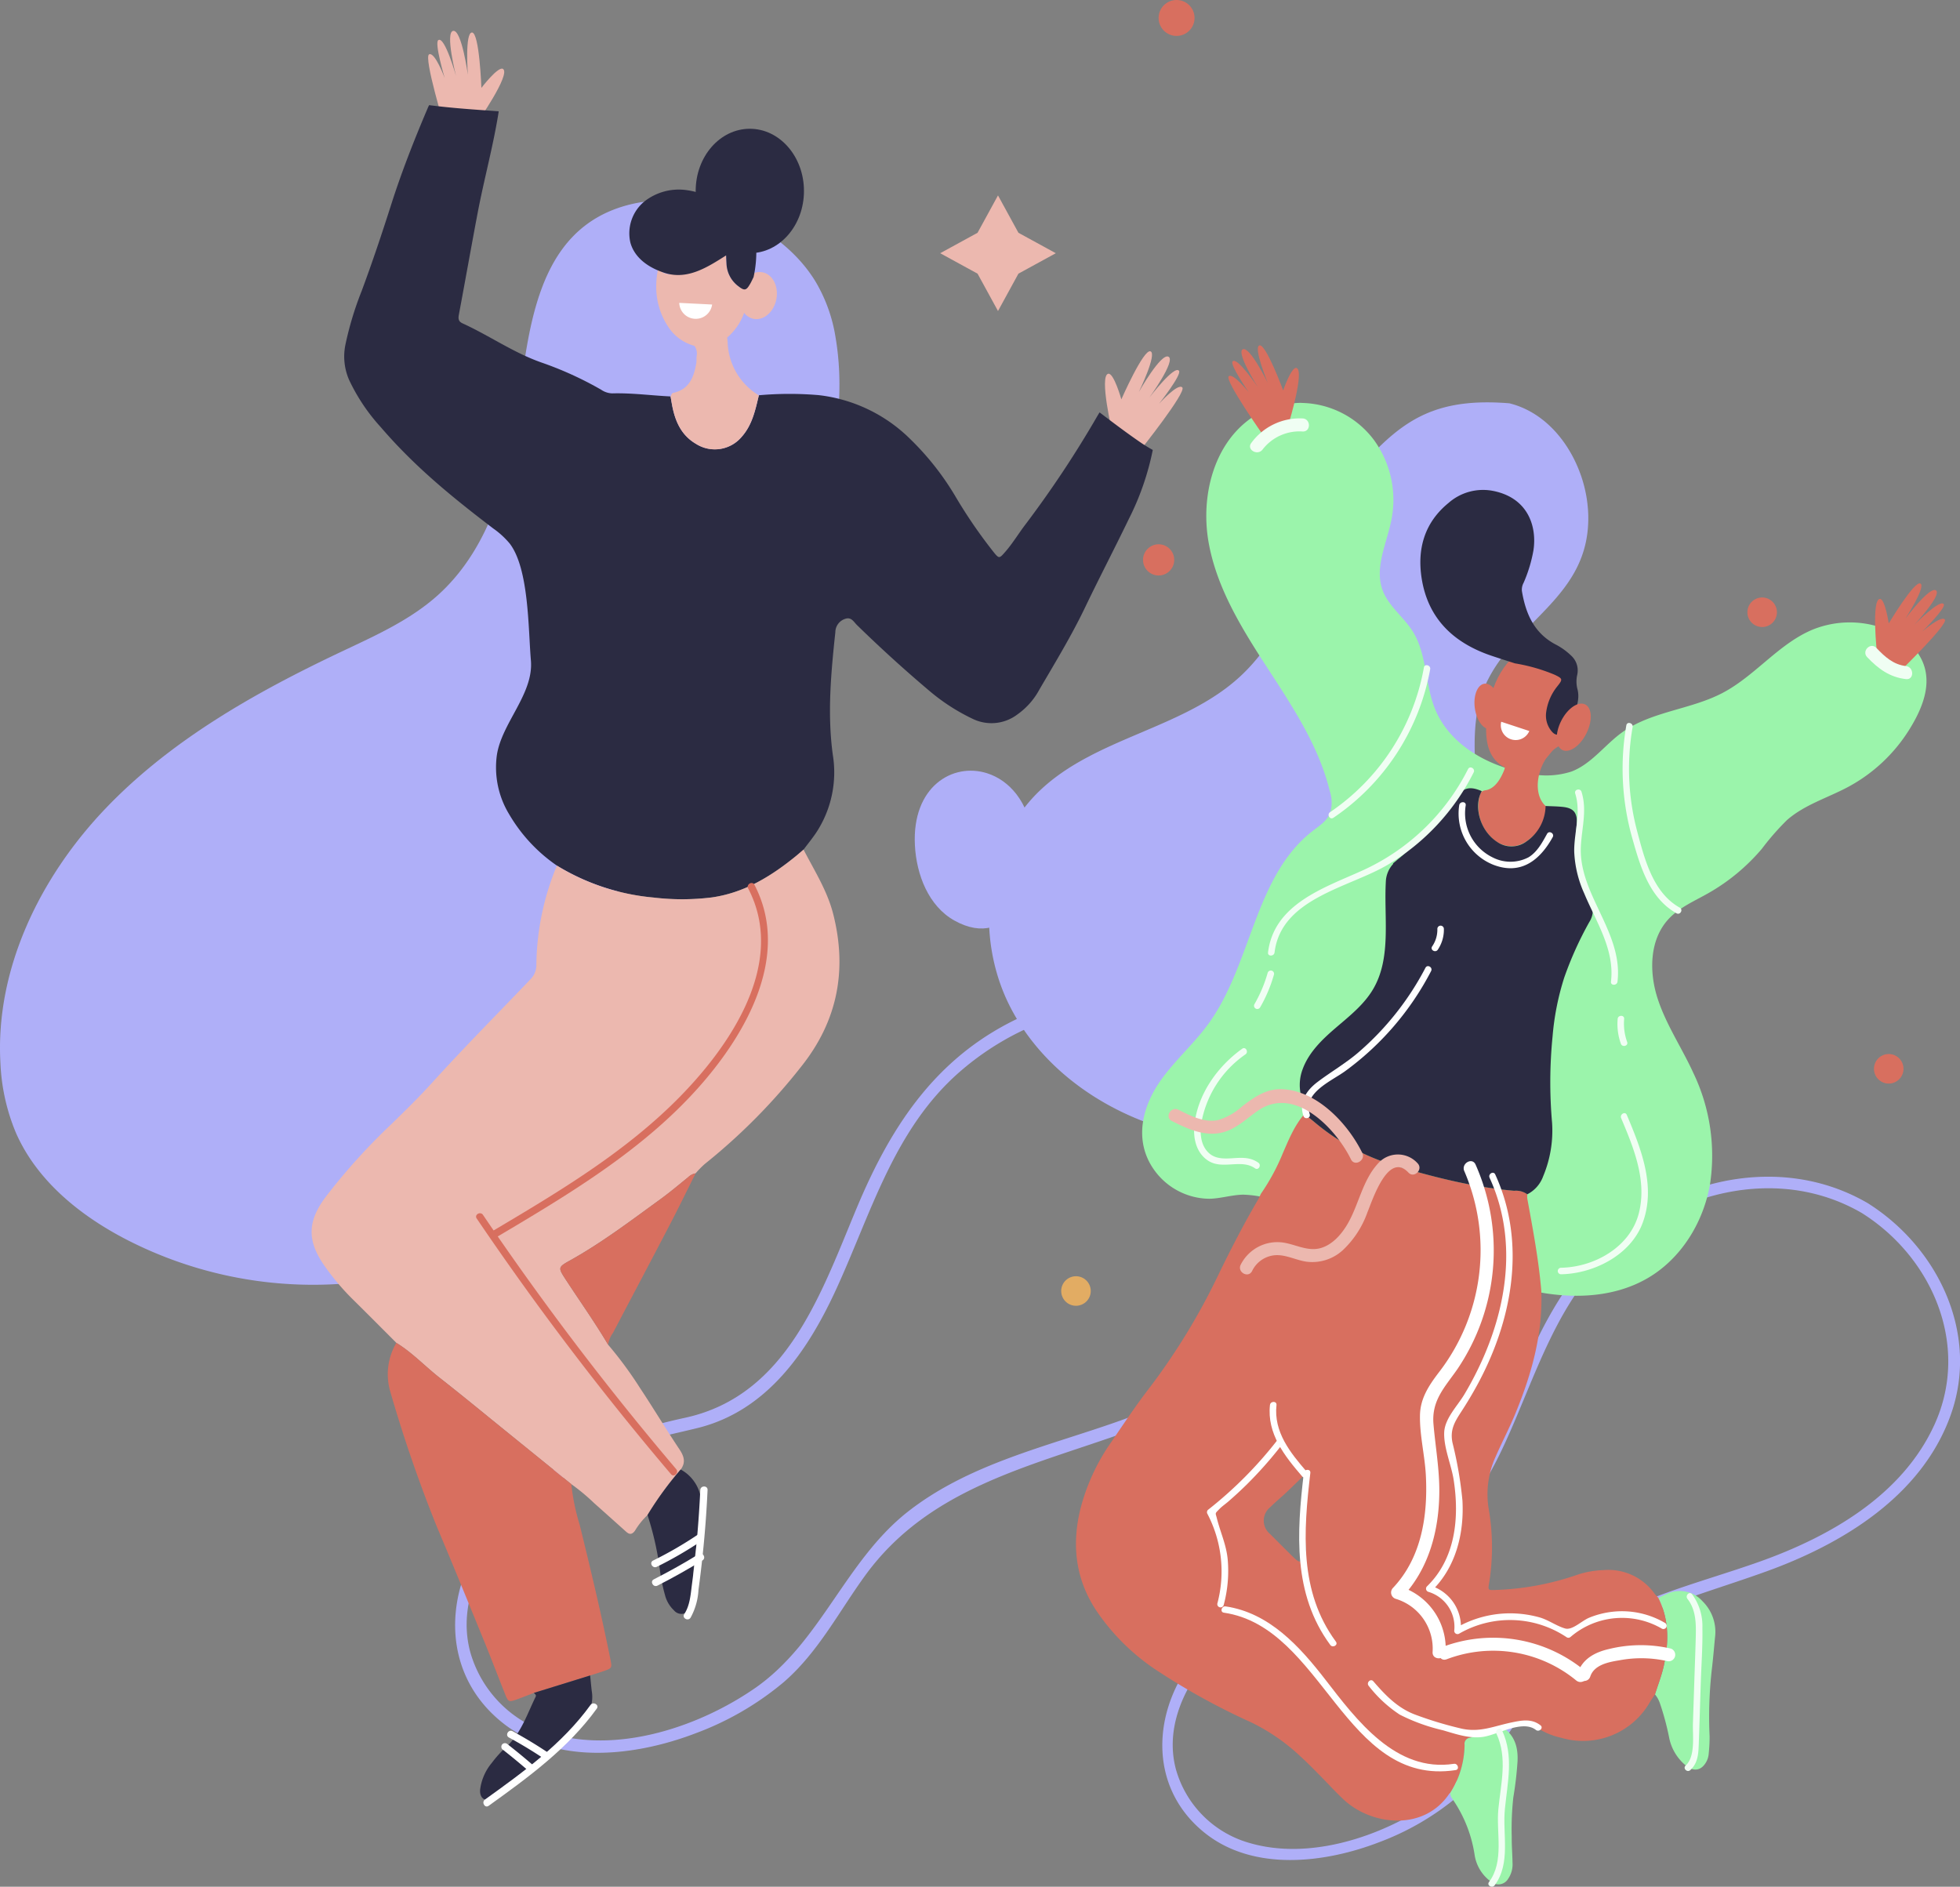<svg xmlns="http://www.w3.org/2000/svg" width="374.574" height="360.589" viewBox="0 0 374.574 360.589">
  <rect x="0" y="0" width="374.574" height="360.589" fill="#808080" stroke="none"/>
  <g id="Group_197" data-name="Group 197" transform="translate(-106 -219)">
    <g id="Group_82" data-name="Group 82" transform="translate(-746.113 89.47)">
      <circle id="Ellipse_22" data-name="Ellipse 22" cx="2.982" cy="2.982" r="2.982" transform="translate(1070.555 233.552)" fill="#d86f5f"/>
      <path id="Path_19" data-name="Path 19" d="M1008.064,179.63c-6.625-11.127-22.684-17.96-35.33-14.946-19.041,4.538-19.653,25.681-21.979,41.634-1.786,12.249-5.794,24.871-15.012,33.131-5.313,4.761-11.957,7.713-18.406,10.766-16.366,7.746-32.464,16.812-44.987,29.888s-21.193,30.725-20.152,48.8a38.585,38.585,0,0,0,2.965,13.268c3.995,9.124,12.222,15.783,21.066,20.362a77.936,77.936,0,0,0,40.588,8.515c13-.835,26.186-5.272,35.355-14.526,13.143-13.263,15.751-33.408,17.351-52.011s3.47-38.647,15.729-52.73c3.792-4.355,8.422-7.916,12.261-12.231,11.492-12.912,17.188-32.421,14.269-49.5A30.086,30.086,0,0,0,1008.064,179.63Z" transform="translate(0 3.874)" fill="#afaff8"/>
      <g id="Group_70" data-name="Group 70" transform="translate(939.095 319.24)">
        <g id="Group_69" data-name="Group 69">
          <path id="Path_20" data-name="Path 20" d="M1080.216,305.64c-13.813-8-30.423-6.963-44.312.336-14.517,7.629-22.621,20.363-28.785,35.065-6.873,16.4-13.364,36.059-32.928,40.28-15.125,3.263-28.761,9.4-38.084,22.407-8.1,11.291-8.326,26.527,3.126,35.773,10.37,8.373,25.618,6.516,37.221,2.035a56.941,56.941,0,0,0,16.506-9.585c6.63-5.66,10.631-13.518,15.684-20.474,12.21-16.809,31.488-20.808,49.946-27.454,16.4-5.9,33.252-16.149,39.361-33.422s-2.817-35.6-17.735-44.959c-1.337-.838-2.565,1.276-1.235,2.112,15,9.406,23.123,28.152,15.5,44.943-6.862,15.127-22.317,23.922-37.321,29.244-13.695,4.856-28.5,8.1-40.2,17.209-12.1,9.418-16.769,25.171-29.469,33.91-10.646,7.325-25.968,12.439-38.8,8.612a22.634,22.634,0,0,1-15.512-15.623c-2-7.5.636-14.976,5.033-21.086A53.142,53.142,0,0,1,954.986,390.3c6.9-3.955,13.948-5.151,21.554-7.008,13.407-3.275,21.173-14.749,26.623-26.634,6.685-14.578,11.02-30.488,23.516-41.419,14.253-12.469,35.321-17.331,52.3-7.49A1.224,1.224,0,0,0,1080.216,305.64Z" transform="translate(-930.3 -300.058)" fill="#afaff8"/>
        </g>
      </g>
      <path id="Path_21" data-name="Path 21" d="M1023.094,262.422c-6.606-2.106-14.378,2.559-13.812,13.734.288,5.665,2.613,11.669,7.572,14.425,10.78,5.993,16.061-7.213,14.966-16C1030.973,267.783,1027.265,263.752,1023.094,262.422Z" transform="translate(17.676 14.893)" fill="#afaff8"/>
      <path id="Path_22" data-name="Path 22" d="M925.851,139.316c1.119-.5,2.976,4.536,2.976,4.536s-2-6.718-1.227-7.248c1.227-.837,3.385,6.837,3.385,6.837s-2.137-8.414-.522-8.61,2.786,8.37,2.786,8.37-.6-8.127.807-8.053,1.781,10.585,1.781,10.585,3.231-4.227,4.134-3.624c1.524,1.016-4.963,10.283-4.963,10.283l-6.092,1.153S924.732,139.819,925.851,139.316Z" transform="translate(8.273 0.596)" fill="#ecb8af"/>
      <path id="Path_23" data-name="Path 23" d="M1056.71,196.786c-.854-.88-4.439,3.118-4.439,3.118s4.342-5.506,3.815-6.284c-.832-1.23-5.669,5.106-5.669,5.106s5.09-7.032,3.661-7.811-5.677,6.753-5.677,6.753,3.557-7.331,2.222-7.783-5.561,9.181-5.561,9.181-1.443-5.121-2.505-4.894c-1.791.383.82,11.39.82,11.39l5.236,3.317S1057.564,197.666,1056.71,196.786Z" transform="translate(21.352 6.788)" fill="#ecb8af"/>
      <g id="Group_71" data-name="Group 71" transform="translate(911.663 149.627)">
        <path id="Path_24" data-name="Path 24" d="M1063.472,212.086c-2.683-1.841-5.28-3.8-7.87-5.774-.114.177-.23.366-.362.587a202.9,202.9,0,0,1-13.724,20.723c-1.344,1.744-2.472,3.655-3.924,5.324-1.177,1.354-1.2,1.359-2.332-.048a94.8,94.8,0,0,1-7.1-10.344,52.758,52.758,0,0,0-8.706-11.107,29.624,29.624,0,0,0-17.566-8.435,65.939,65.939,0,0,0-11.4.028c-.671,2.793-1.247,5.614-3.233,7.88a6.707,6.707,0,0,1-8.8,1.388c-2.634-1.545-3.816-3.989-4.433-6.817-.16-.736-.271-1.483-.406-2.225-3.719-.18-7.422-.689-11.155-.586a3.938,3.938,0,0,1-2.121-.705,66.942,66.942,0,0,0-11.389-5.189c-5.341-1.87-9.979-5.155-15.09-7.486-.781-.357-.854-.87-.708-1.654,1.207-6.42,2.343-12.855,3.557-19.274s2.954-12.729,4-19.186c.023-.147.042-.286.055-.417-4.444-.316-8.887-.6-13.293-1.175q-.142.269-.27.568c-2.564,6.023-4.959,12.1-6.95,18.34-1.78,5.579-3.635,11.132-5.679,16.622a62.7,62.7,0,0,0-3.1,10.252,11.175,11.175,0,0,0,.69,6.695,36.163,36.163,0,0,0,6.069,9.068c6.481,7.549,13.587,13.332,21.477,19.349a16.045,16.045,0,0,1,3.188,2.924c3.669,4.849,3.505,16.256,4.024,22.312.55,6.411-5.612,11.966-6.512,18.142a17.264,17.264,0,0,0,2.345,11.235,30.66,30.66,0,0,0,9.138,9.83,42.646,42.646,0,0,0,18.445,6.1,46.2,46.2,0,0,0,11.155-.019c6.237-.889,11.386-4.062,16.157-7.962.469-.384.922-.789,1.382-1.183.819-1.094,1.692-2.15,2.444-3.287a20.93,20.93,0,0,0,3.142-14.834c-1.067-7.837-.348-15.622.486-23.412a2.7,2.7,0,0,1,1.892-2.568c1.176-.395,1.626.59,2.236,1.185q6.773,6.617,14.009,12.722a37.938,37.938,0,0,0,8.027,5.169,8.2,8.2,0,0,0,8.615-.792,13.822,13.822,0,0,0,4.2-4.737c3.027-5.182,6.151-10.306,8.751-15.732,2.725-5.686,5.645-11.277,8.387-16.954a51.7,51.7,0,0,0,4.548-13.136C1064.973,213.046,1064.2,212.585,1063.472,212.086Z" transform="translate(-905.011 -147.595)" fill="#2b2b42"/>
        <path id="Path_25" data-name="Path 25" d="M952.517,278.547a42.656,42.656,0,0,0,18.446,6.1,46.194,46.194,0,0,0,11.155-.019c6.237-.889,11.385-4.062,16.157-7.962.469-.384.922-.789,1.382-1.183,2.079,4.035,4.548,7.868,5.682,12.365,2.708,10.745.789,20.459-6.154,29.141a114.075,114.075,0,0,1-18.416,18.592,18.773,18.773,0,0,0-1.742,1.777,2.633,2.633,0,0,0-1.393.714c-1.769,1.431-3.507,2.907-5.347,4.241-5.655,4.1-11.214,8.336-17.345,11.74-2.25,1.248-2.195,1.368-.714,3.639,2.7,4.136,5.563,8.161,8.078,12.416a74.195,74.195,0,0,1,6.085,8.258c2.568,3.864,4.948,7.852,7.529,11.708.9,1.343,1.271,2.515.263,3.889a64.287,64.287,0,0,0-6.343,8.7,14.233,14.233,0,0,0-2.405,3c-.54.725-1.022.779-1.671.2q-3.049-2.74-6.112-5.465a39,39,0,0,0-4.371-3.635q-6.361-5.155-12.724-10.311c-4.127-3.34-8.22-6.723-12.4-9.991-2.807-2.195-5.254-4.834-8.315-6.709-2.795-2.792-5.575-5.6-8.389-8.369a46.315,46.315,0,0,1-5.292-6.274c-3.38-4.777-3.363-8.486.106-13.157a117.294,117.294,0,0,1,12.518-13.894c2.671-2.605,5.341-5.206,7.845-7.971,6.082-6.714,12.463-13.145,18.721-19.691a3.914,3.914,0,0,0,1.245-2.99A50.733,50.733,0,0,1,952.517,278.547Z" transform="translate(-905.642 -133.209)" fill="#ecb8af"/>
        <path id="Path_26" data-name="Path 26" d="M920.367,360.222c3.06,1.876,5.508,4.514,8.315,6.709,4.182,3.269,8.275,6.652,12.4,9.991q6.366,5.151,12.724,10.311a41.13,41.13,0,0,0,1.6,7.77c2.1,8.533,4.136,17.08,5.871,25.7.339,1.682.274,1.705-1.281,2.251-.858.3-1.728.562-2.591.841l-10.763,3.337c-.99.378-1.975.772-2.971,1.134-1.881.681-1.9.677-2.6-1.107-1.375-3.458-2.7-6.934-4.111-10.377-2.933-7.169-5.856-14.343-8.875-21.475a266.943,266.943,0,0,1-8.834-25.616A11.818,11.818,0,0,1,920.367,360.222Z" transform="translate(-904.171 -123.677)" fill="#d86f5f"/>
        <path id="Path_27" data-name="Path 27" d="M957.5,363.854c-2.515-4.255-5.382-8.28-8.078-12.416-1.481-2.271-1.535-2.391.714-3.639,6.131-3.4,11.69-7.642,17.345-11.74,1.84-1.334,3.578-2.81,5.347-4.241a2.633,2.633,0,0,1,1.393-.714c-1.626,3.246-3.211,6.516-4.888,9.737-3.606,6.922-7.263,13.816-10.886,20.73A5.186,5.186,0,0,0,957.5,363.854Z" transform="translate(-900.836 -126.953)" fill="#d86f5f"/>
        <path id="Path_28" data-name="Path 28" d="M944.855,420.7l10.763-3.337c.1.98.188,1.962.3,2.94a6.7,6.7,0,0,1-2,6.046c-4.941,4.5-9.562,9.362-14.892,13.431a6.433,6.433,0,0,1-2.136,1.282c-1.493.407-2.405-.3-2.3-1.858a9.866,9.866,0,0,1,2.25-5.152,21.747,21.747,0,0,1,2.748-3.037c2.849-2.625,3.97-6.24,5.607-9.561C945.367,421.124,945.086,420.9,944.855,420.7Z" transform="translate(-902.385 -117.249)" fill="#2b2b42"/>
        <path id="Path_29" data-name="Path 29" d="M963.347,390.684a64.287,64.287,0,0,1,6.343-8.7,7.518,7.518,0,0,1,3.792,8.088c-.349,2.552-.6,5.119-.972,7.667a44.428,44.428,0,0,0-.437,7.48,7.961,7.961,0,0,1-.452,2.908,1.836,1.836,0,0,1-3.226.763,6.041,6.041,0,0,1-1.707-2.911,33.056,33.056,0,0,1-.928-4.442A57.909,57.909,0,0,0,963.347,390.684Z" transform="translate(-899.151 -121.229)" fill="#2b2b42"/>
        <path id="Path_30" data-name="Path 30" d="M985.135,176.677c-1.721-.323-3.44.982-4.126,3-.128-.083-.264-.18-.416-.3a5.972,5.972,0,0,1-1.958-2.565,5.576,5.576,0,0,1-.358-1.678c-.039-.637-.067-1.285-.1-2.1l-.018.009a5.275,5.275,0,0,0-1.951,1.361c-.168.17-.427-.426-.593-.261-2.351,2.37-4.6,2.657-8.221,2.908a4.284,4.284,0,0,1-1.313-.343c-.3-.248-.591-.485-.857-.733a14.863,14.863,0,0,0-.38,3.36,13.72,13.72,0,0,0,2.219,7.648c.021.032.044.063.067.1a8.575,8.575,0,0,0,5.011,3.647,2.541,2.541,0,0,1,.424,2c-.053.448.009.913-.07,1.355-.473,2.642-1.347,4.982-4.39,5.635-.334.071-.379.439-.523.7.135.742.246,1.488.406,2.225.617,2.828,1.8,5.272,4.433,6.817a6.707,6.707,0,0,0,8.8-1.388c1.986-2.266,2.562-5.086,3.233-7.88a12.292,12.292,0,0,1-5.964-10.174c-.015-.295-.078-.6-.078-.884a11.109,11.109,0,0,0,3.235-4.716,3.031,3.031,0,0,0,1.817,1.157c1.938.364,3.88-1.332,4.341-3.786S987.072,177.041,985.135,176.677Z" transform="translate(-898.982 -144.734)" fill="#ecb8af"/>
        <path id="Path_31" data-name="Path 31" d="M987.48,155.77a6.461,6.461,0,0,0-7.482-.857,6.646,6.646,0,0,0-3.977,6.386,17.846,17.846,0,0,0,.418,3.582,14.823,14.823,0,0,0-5.134-1.76,10.611,10.611,0,0,0-8.218,2.162,7.877,7.877,0,0,0-2.661,7.847c.848,3.089,3.74,4.915,6.635,5.816,4.333,1.347,8.13-1.135,11.659-3.369.023.624.049,1.159.08,1.681a5.652,5.652,0,0,0,2.312,4.245c1,.78,1.389.79,1.97-.1.048-.086.1-.171.162-.266.276-.447.485-.942.723-1.408a22.445,22.445,0,0,0,.523-5.321,7.924,7.924,0,0,0,7.434-7.042C992.667,162.651,990.925,158.8,987.48,155.77Z" transform="translate(-899.505 -146.862)" fill="#2b2b42"/>
      </g>
      <g id="Group_73" data-name="Group 73" transform="translate(946.086 298.281)">
        <g id="Group_72" data-name="Group 72" transform="translate(0 0)">
          <path id="Path_32" data-name="Path 32" d="M985.595,282.266c7.818,15.009-4.6,31.816-15.135,41.864-9.927,9.466-21.807,16.556-33.543,23.515a.694.694,0,0,0,.7,1.2c13.768-8.163,27.9-16.592,38.623-28.694,9.008-10.161,17.555-25.137,10.552-38.581-.413-.792-1.61-.091-1.2.7Z" transform="translate(-936.584 -281.218)" fill="#d86f5f"/>
        </g>
      </g>
      <g id="Group_75" data-name="Group 75" transform="translate(943.1 361.403)">
        <g id="Group_74" data-name="Group 74" transform="translate(0 0)">
          <path id="Path_33" data-name="Path 33" d="M934.02,338.97a566.479,566.479,0,0,0,37.137,48.868c.578.681,1.556-.3.981-.981a563.023,563.023,0,0,1-36.921-48.587c-.5-.735-1.7-.042-1.2.7Z" transform="translate(-933.9 -337.957)" fill="#d86f5f"/>
        </g>
      </g>
      <g id="Group_76" data-name="Group 76" transform="translate(944.494 455.074)">
        <path id="Path_34" data-name="Path 34" d="M955.625,422.46c-5.348,7.4-12.834,12.809-20.169,18.077-.718.516-.027,1.72.7,1.2,7.542-5.417,15.169-10.969,20.666-18.575.524-.724-.679-1.417-1.2-.7Z" transform="translate(-935.153 -422.157)" fill="#fff"/>
      </g>
      <g id="Group_77" data-name="Group 77" transform="translate(947.92 462.682)">
        <path id="Path_35" data-name="Path 35" d="M938.435,430.171q2.448,1.916,4.8,3.949a.71.71,0,0,0,.98,0,.7.7,0,0,0,0-.981q-2.35-2.033-4.8-3.948a.715.715,0,0,0-.98,0,.7.7,0,0,0,0,.98Z" transform="translate(-938.232 -428.996)" fill="#fff"/>
      </g>
      <g id="Group_78" data-name="Group 78" transform="translate(949.03 460.309)">
        <path id="Path_36" data-name="Path 36" d="M939.574,428.15q3.386,1.842,6.6,3.977a.693.693,0,0,0,.7-1.2q-3.209-2.134-6.6-3.977c-.784-.427-1.485.77-.7,1.2Z" transform="translate(-939.231 -426.862)" fill="#fff"/>
      </g>
      <g id="Group_79" data-name="Group 79" transform="translate(976.574 422.784)">
        <path id="Path_37" data-name="Path 37" d="M972.777,393.251a73.108,73.108,0,0,1-8.434,4.875c-.8.395-.1,1.591.7,1.2a73.128,73.128,0,0,0,8.434-4.876c.738-.5.044-1.7-.7-1.2Z" transform="translate(-963.989 -393.132)" fill="#fff"/>
      </g>
      <g id="Group_80" data-name="Group 80" transform="translate(976.71 426.439)">
        <path id="Path_38" data-name="Path 38" d="M973.068,396.524q-4.207,2.583-8.606,4.828c-.8.4-.094,1.6.7,1.2q4.4-2.244,8.606-4.828c.76-.466.064-1.665-.7-1.2Z" transform="translate(-964.111 -396.417)" fill="#fff"/>
      </g>
      <g id="Group_81" data-name="Group 81" transform="translate(982.769 413.622)">
        <path id="Path_39" data-name="Path 39" d="M972.736,385.565q-.287,6.054-.9,12.085-.3,2.954-.69,5.9c-.255,1.944-.368,4.047-1.473,5.73-.491.749.71,1.444,1.2.7a12.306,12.306,0,0,0,1.512-5.3q.412-3.035.74-6.082.7-6.5,1-13.029c.042-.892-1.345-.89-1.387,0Z" transform="translate(-969.558 -384.896)" fill="#fff"/>
      </g>
      <ellipse id="Ellipse_23" data-name="Ellipse 23" cx="10.347" cy="11.89" rx="10.347" ry="11.89" transform="translate(985.064 154.14)" fill="#2b2b42"/>
      <path id="Path_40" data-name="Path 40" d="M975.079,181.876a3.156,3.156,0,0,1-6.282-.314Z" transform="translate(13.126 5.853)" fill="#fff"/>
      <circle id="Ellipse_24" data-name="Ellipse 24" cx="6.482" cy="6.482" r="6.482" transform="translate(1080.4 273.508)" fill="#e2ac63"/>
      <path id="Path_41" data-name="Path 41" d="M1058.011,132.961a3.432,3.432,0,1,1-3.432-3.431A3.431,3.431,0,0,1,1058.011,132.961Z" transform="translate(22.389)" fill="#d86f5f"/>
      <path id="Path_42" data-name="Path 42" d="M1024.671,163.1l3.906,7.142,7.142,3.906-7.142,3.906-3.906,7.142-3.906-7.142-7.142-3.906,7.142-3.906Z" transform="translate(18.168 3.776)" fill="#ecb8af"/>
    </g>
    <g id="Group_196" data-name="Group 196" transform="translate(-569.313 -304.888)">
      <path id="Path_114" data-name="Path 114" d="M977.33,614.431c-2.281-6.305-7.028-11.851-13.56-13.464-12.086-.983-18.392,2.086-24.642,8.114s-9.835,14.226-13.318,22.179-7.184,16.124-13.582,21.993c-10.921,10.018-27.76,11.594-38.39,21.919s-12.228,27.963-5.469,41.153,20.6,21.89,35.169,24.631a45.221,45.221,0,0,0,14.38.571c14.043-1.9,26-12.252,32.429-24.881s7.94-27.252,7.184-41.4c-.369-6.9-1.19-14.137,1.652-20.431,5.634-12.478,20.033-16.768,19.66-32.493A25.156,25.156,0,0,0,977.33,614.431Z" fill="#afaff8"/>
      <g id="Group_159" data-name="Group 159">
        <g id="Group_158" data-name="Group 158">
          <path id="Path_115" data-name="Path 115" d="M1032.2,753.8c-12.415-7.2-27.346-6.26-39.831.3-13.048,6.857-20.333,18.3-25.873,31.518-6.179,14.738-12.013,32.413-29.6,36.207-13.6,2.934-25.852,8.455-34.233,20.142-7.277,10.148-7.484,23.844,2.81,32.155,9.322,7.527,23.029,5.857,33.457,1.829a51.164,51.164,0,0,0,14.838-8.616c5.959-5.088,9.556-12.151,14.1-18.4,10.976-15.11,28.3-18.7,44.9-24.679,14.738-5.307,29.889-14.515,35.381-30.043s-2.533-32-15.943-40.412c-1.2-.754-2.306,1.147-1.109,1.9,13.482,8.455,20.785,25.306,13.937,40.4-6.169,13.6-20.06,21.5-33.548,26.286-12.31,4.366-25.62,7.284-36.133,15.47-10.873,8.465-15.073,22.625-26.489,30.48-9.57,6.584-23.342,11.182-34.877,7.742a20.347,20.347,0,0,1-13.944-14.043c-1.8-6.742.572-13.463,4.524-18.954a47.774,47.774,0,0,1,15.072-13.176c6.2-3.556,12.539-4.63,19.376-6.3,12.051-2.943,19.031-13.258,23.93-23.941,6.009-13.1,9.906-27.405,21.138-37.23,12.813-11.209,31.751-15.579,47.014-6.734A1.1,1.1,0,0,0,1032.2,753.8Z" fill="#afaff8"/>
        </g>
      </g>
      <path id="Path_116" data-name="Path 116" d="M1014.9,640.9a2.822,2.822,0,1,1-2.822-2.822A2.821,2.821,0,0,1,1014.9,640.9Z" fill="#d86f5f"/>
      <path id="Path_117" data-name="Path 117" d="M1039.09,728.154a2.822,2.822,0,1,1-2.822-2.821A2.822,2.822,0,0,1,1039.09,728.154Z" fill="#d86f5f"/>
      <path id="Path_118" data-name="Path 118" d="M883.764,770.622a2.822,2.822,0,1,1-2.822-2.822A2.822,2.822,0,0,1,883.764,770.622Z" fill="#e2ac63"/>
      <g id="Group_189" data-name="Group 189">
        <g id="Group_183" data-name="Group 183">
          <path id="Path_119" data-name="Path 119" d="M991.595,847.712c.564-1.82,1.277-3.589,1.686-5.464.972-4.445,1.05-8.8-1.051-12.983.556-.256,1.106-.524,1.667-.769a5.79,5.79,0,0,1,6.746,1.381,8.193,8.193,0,0,1,2.433,6.889c-.2,2.04-.366,4.084-.611,6.117a80.092,80.092,0,0,0-.43,12.871,30.682,30.682,0,0,1-.17,3.271,3.771,3.771,0,0,1-.454,1.563c-.873,1.6-2.254,1.955-3.718.886a9.207,9.207,0,0,1-3.423-5.657,51.334,51.334,0,0,0-1.705-6.325A5.512,5.512,0,0,0,991.595,847.712Z" fill="#9bf4ab"/>
          <g id="Group_160" data-name="Group 160">
            <path id="Path_120" data-name="Path 120" d="M1040.416,647.036a14.062,14.062,0,0,0-5.514-3.191,18.944,18.944,0,0,0-13.111.348c-6.53,2.693-11.032,8.85-17.287,12.131-6.118,3.208-13.608,3.505-19.21,7.547-3.322,2.4-5.837,6.024-9.668,7.477a15.738,15.738,0,0,1-8.149.379c-7.476-1.247-15.058-5.325-17.915-12.346-1.95-4.792-1.524-10.458-4.275-14.84-1.734-2.762-4.619-4.8-5.748-7.857-1.6-4.331.817-8.984,1.7-13.516a19.472,19.472,0,0,0-3.325-15.155,17.652,17.652,0,0,0-13.676-7.113s-3.844-.407-9.729,2.833c-7.3,5.044-9.767,15.071-8.221,23.808s6.365,16.5,11.2,23.94,9.876,15,11.965,23.624a6.927,6.927,0,0,1,.048,4.2c-.6,1.481-2.046,2.406-3.311,3.384-11.175,8.634-11.633,25.437-19.934,36.862-2.69,3.7-6.17,6.776-8.872,10.47-3.289,4.5-5.148,10.28-2.617,15.579a13.106,13.106,0,0,0,11.611,7.393c.194,0,.388-.009.582-.022,1.991-.127,3.936-.727,5.93-.761a21.023,21.023,0,0,1,5.885,1.033A222.082,222.082,0,0,1,942,760.574c7.886,3.139,15.443,7.192,23.635,9.415s17.406,2.417,24.708-1.911c6.294-3.73,10.462-10.538,11.751-17.74a36.519,36.519,0,0,0-3.163-21.38c-2.2-4.825-5.25-9.283-6.864-14.336s-1.508-11.129,2.077-15.038c2.052-2.237,4.941-3.463,7.583-4.957a38,38,0,0,0,10.3-8.528,49.742,49.742,0,0,1,4.779-5.466c3.377-2.978,7.873-4.277,11.834-6.418a31.108,31.108,0,0,0,11.5-10.8c2.762-4.406,4.951-9.785,1.774-14.583A11.162,11.162,0,0,0,1040.416,647.036Z" fill="#9bf4ab"/>
            <path id="Path_121" data-name="Path 121" d="M991.595,847.712c-.335.511-.687,1.012-1,1.534a14.71,14.71,0,0,1-16.9,6.767,13.908,13.908,0,0,1-4-1.535c-2.293-1.487-4.51-1.126-6.806-.2-2.233.58-4.461,1.182-6.7,1.725a1.15,1.15,0,0,0-.977,1.315,17.469,17.469,0,0,1-2.749,9.248c-.057.038-.132.064-.168.116-4.813,7.214-14.821,6.164-20.211,1.123-1.645-1.539-3.156-3.222-4.746-4.821-1.156-1.164-2.306-2.339-3.521-3.438a37.76,37.76,0,0,0-9.406-6.49,130.49,130.49,0,0,1-18.289-10.1A41.683,41.683,0,0,1,885.2,832.249c-4.326-6.185-5.174-12.947-3.366-20.155a39.131,39.131,0,0,1,5.837-12.581c2.391-3.5,4.73-7.045,7.324-10.39a124.29,124.29,0,0,0,13.287-21.867c2.31-4.734,4.712-9.408,7.375-13.951.24-.41.425-.853.635-1.281a40.245,40.245,0,0,0,4.177-7.726c1.15-2.624,2.208-5.3,4.137-7.495.587.468,1.179.929,1.759,1.4a42.825,42.825,0,0,0,14.755,8.2c7.709,2.322,15.5,4.351,23.561,5.055a3.673,3.673,0,0,1,2.509.673,4.464,4.464,0,0,0,0,.809c1.065,5.862,2.184,11.716,2.681,17.664.316,8.176-1.839,15.841-4.9,23.3-1.167,2.843-2.6,5.57-3.834,8.392a17.337,17.337,0,0,0-1.344,9.82,43.108,43.108,0,0,1,.079,14.5c-.215,1.191-.089,1.192,1.181,1.145a53.022,53.022,0,0,0,15.872-2.966,17.606,17.606,0,0,1,4.838-.832,10.838,10.838,0,0,1,9.785,4.547c.206.267.453.5.681.751,2.1,4.186,2.023,8.538,1.051,12.983C992.872,844.123,992.159,845.892,991.595,847.712ZM924.55,805.836c-1.417,1.368-2.43,2.37-3.47,3.344-.995.933-2.051,1.8-3.02,2.763a3.3,3.3,0,0,0-.027,5.12c1.453,1.441,2.894,2.9,4.352,4.332,1.346,1.328,1.61,1.277,2.325-.448a2.192,2.192,0,0,0,.2-.978A85.787,85.787,0,0,1,924.55,805.836Z" fill="#d86f5f"/>
            <path id="Path_122" data-name="Path 122" d="M977.709,662.686a1.787,1.787,0,0,0-1.284-1.411.8.8,0,0,0-.426,0,1,1,0,0,0-.473.446,7.873,7.873,0,0,1-1.484,2.088c-.675.532-1.854.564-2.242-.2-.088-.174-.16-.4-.351-.436a.5.5,0,0,0-.393.18,41.747,41.747,0,0,1-8.249,5.769c-.107.057-.228.135-.234.257,0,.107.086.191.154.274.372.452.176,1.126-.053,1.664-.669,1.575-1.692,3.254-3.369,3.592a1.865,1.865,0,0,0-.755.23,1.289,1.289,0,0,0-.411.683A8.208,8.208,0,0,0,960.393,684a5.426,5.426,0,0,0,4.346,1.6,5.76,5.76,0,0,0,2.757-1.251c2.062-1.62,5.047-4.708,3.191-6.428-3.064-2.841-1.035-9.627,2.635-11.473a5.774,5.774,0,0,1,1.418-.378,3.92,3.92,0,0,0,2.838-1.927A2.267,2.267,0,0,0,977.709,662.686Z" fill="#d86f5f"/>
            <path id="Path_123" data-name="Path 123" d="M952.459,866.569a17.469,17.469,0,0,0,2.749-9.248,1.15,1.15,0,0,1,.977-1.315c2.242-.543,4.47-1.145,6.7-1.725,2.056,1.586,2.556,3.84,2.443,6.225a67.769,67.769,0,0,1-.807,6.906,55.006,55.006,0,0,0-.3,7.55c-.018,1.635.123,3.27.148,4.906a4.909,4.909,0,0,1-.845,3.109,2.155,2.155,0,0,1-3.212.57,7.714,7.714,0,0,1-3.178-5.1,25.421,25.421,0,0,0-4.489-11.089A2.124,2.124,0,0,1,952.459,866.569Z" fill="#9bf4ab"/>
            <path id="Path_124" data-name="Path 124" d="M979.06,700.078a4.221,4.221,0,0,0-.049-4.624,18.176,18.176,0,0,1-2.505-8.14,50.654,50.654,0,0,1,.149-6.128c.078-2.032-.67-2.872-2.7-3.085-1.084-.114-2.178-.119-3.267-.172a8.381,8.381,0,0,1-3.65,6.773,4.794,4.794,0,0,1-5.582.108c-3.4-2.2-4.549-6.941-2.962-9.724-2.354-1.012-3.632-.7-5.228,1.558a61.576,61.576,0,0,1-10.464,11.2l-.049.041q-.3.225-.572.476c-.215.179-.429.36-.645.537.01.033.016.066.025.1a5.347,5.347,0,0,0-1.384,3.075c-.454,7.083,1.147,14.774-2.464,20.884-1.74,2.945-4.5,5.118-7.1,7.345s-5.178,4.7-6.347,7.916a8.476,8.476,0,0,0,.959,7.856,11.117,11.117,0,0,0,.177,1.373c.321.254.644.507.96.766a42.825,42.825,0,0,0,14.755,8.2c7.709,2.322,15.5,4.351,23.561,5.055a3.673,3.673,0,0,1,2.509.673,6.231,6.231,0,0,0,3.042-3.454,22.57,22.57,0,0,0,1.7-10.216,88.32,88.32,0,0,1,.1-16.558,50.409,50.409,0,0,1,2.23-11.209A66.945,66.945,0,0,1,979.06,700.078Zm-47.91,28.1c-.427.322-.894.648-1.371.985a30.539,30.539,0,0,1,3.158-2.49A22.826,22.826,0,0,1,931.15,728.177Z" fill="#2b2b42"/>
            <path id="Path_125" data-name="Path 125" d="M974.671,661.034c-1.429,6.508-5.875,11.093-9.914,10.175-5.772-1.313-6.168-6.886-4.738-13.394s5.869-11.063,9.915-10.175S976.1,654.526,974.671,661.034Z" fill="#d86f5f"/>
            <path id="Path_126" data-name="Path 126" d="M964.835,650.67c-1.494-.484-2.992-.953-4.48-1.455-7.235-2.444-12.158-7.09-13.358-14.846-.866-5.6.56-10.624,5.139-14.355a9.988,9.988,0,0,1,8.619-2.286c6.581,1.354,8.287,6.756,7.624,11.274a27.083,27.083,0,0,1-1.89,6.265,2.747,2.747,0,0,0-.328,1.563c.715,4.286,2.291,8.008,6.378,10.194a12.541,12.541,0,0,1,3,2.132,3.823,3.823,0,0,1,1.19,3.729,5.836,5.836,0,0,0,.074,2.807c.468,1.961-.327,3.761-.977,5.559a9.359,9.359,0,0,1-1.747,2.484c-.955.821-1.633.742-2.391-.282a4.669,4.669,0,0,1-.884-3.468,9.924,9.924,0,0,1,2.165-4.973c1.026-1.3.993-1.421-.524-2.159A33.728,33.728,0,0,0,964.835,650.67Z" fill="#2b2b42"/>
            <path id="Path_127" data-name="Path 127" d="M978.476,664.084c-1.21,2.4-3.267,3.807-4.594,3.139s-1.423-3.158-.213-5.56,3.266-3.808,4.594-3.139S979.686,661.682,978.476,664.084Z" fill="#d86f5f"/>
            <path id="Path_128" data-name="Path 128" d="M962,658.561c.321,2.391-.5,4.474-1.837,4.654s-2.679-1.613-3-4.005.5-4.474,1.836-4.654S961.681,656.169,962,658.561Z" fill="#d86f5f"/>
          </g>
          <path id="Path_129" data-name="Path 129" d="M967.579,663.6a2.837,2.837,0,0,1-5.369-1.773Z" fill="#fff"/>
          <path id="Path_130" data-name="Path 130" d="M1047,642.3c-.669-.888-4.343,2.3-4.343,2.3s4.526-4.457,4.14-5.217c-.609-1.2-5.674,3.949-5.674,3.949s5.371-5.745,4.174-6.607-5.867,5.428-5.867,5.428,4.027-6.188,2.878-6.745-6.037,7.624-6.037,7.624-.718-4.766-1.7-4.682c-1.654.141-.553,10.33-.553,10.33l4.333,3.575S1047.671,643.191,1047,642.3Z" fill="#d86f5f"/>
          <path id="Path_131" data-name="Path 131" d="M910.128,595.809c.82-.75,3.846,3.059,3.846,3.059s-3.629-5.213-3.11-5.889c.819-1.068,4.851,4.924,4.851,4.924s-4.224-6.634-2.889-7.261,4.769,6.414,4.769,6.414-2.821-6.823-1.589-7.159,4.534,8.6,4.534,8.6,1.581-4.554,2.529-4.291c1.6.442-1.355,10.255-1.355,10.255l-4.916,2.718S909.308,596.559,910.128,595.809Z" fill="#d86f5f"/>
          <g id="Group_161" data-name="Group 161">
            <path id="Path_132" data-name="Path 132" d="M1032.14,649.475c2.126,2.226,4.288,3.84,7.42,4.206,1.591.185,1.578-2.31,0-2.494-2.423-.282-4.045-1.787-5.657-3.475-1.11-1.163-2.871.6-1.763,1.763Z" fill="#f0fef3"/>
          </g>
          <g id="Group_162" data-name="Group 162">
            <path id="Path_133" data-name="Path 133" d="M924.259,603.859a11.47,11.47,0,0,0-9.812,4.684c-.97,1.278,1.194,2.521,2.153,1.259a8.9,8.9,0,0,1,7.659-3.449c1.6.08,1.6-2.413,0-2.494Z" fill="#f0fef3"/>
          </g>
          <g id="Group_163" data-name="Group 163">
            <path id="Path_134" data-name="Path 134" d="M955.869,670.879a42.04,42.04,0,0,1-20.316,19.439c-7.3,3.29-16.774,6.369-17.908,15.6-.1.795,1.15.788,1.247,0,1.275-10.386,14.189-12.364,21.613-16.744a43.01,43.01,0,0,0,16.44-17.667c.361-.714-.714-1.346-1.076-.629Z" fill="#f0fef3"/>
          </g>
          <g id="Group_164" data-name="Group 164">
            <path id="Path_135" data-name="Path 135" d="M917.584,709.789a26.178,26.178,0,0,1-2.543,6.028.624.624,0,0,0,1.076.629,27.518,27.518,0,0,0,2.669-6.325.624.624,0,0,0-1.2-.332Z" fill="#f0fef3"/>
          </g>
          <g id="Group_165" data-name="Group 165">
            <path id="Path_136" data-name="Path 136" d="M976.349,675.542c1.168,3.711-.224,7.319-.19,11.075a21.511,21.511,0,0,0,1.915,8.023c2.265,5.44,5.843,10.706,5.112,16.856-.094.8,1.153.788,1.247,0,.69-5.815-2.351-10.9-4.642-16.01-1.384-3.088-2.52-6.311-2.365-9.744.162-3.592,1.241-6.986.125-10.531-.241-.763-1.444-.437-1.2.331Z" fill="#f0fef3"/>
          </g>
          <g id="Group_166" data-name="Group 166">
            <path id="Path_137" data-name="Path 137" d="M984.461,718.635a11.164,11.164,0,0,0,.615,4.728c.267.75,1.472.427,1.2-.332a10.318,10.318,0,0,1-.571-4.4c.067-.8-1.18-.795-1.246,0Z" fill="#f0fef3"/>
          </g>
          <g id="Group_167" data-name="Group 167">
            <path id="Path_138" data-name="Path 138" d="M973.616,767.426c6.312-.108,13.369-3.7,15.634-9.849,2.57-6.971-.327-14.179-3.044-20.618-.311-.736-1.385-.1-1.077.63,2.411,5.71,5,11.982,3.356,18.264-1.677,6.4-8.505,10.218-14.869,10.326a.624.624,0,0,0,0,1.247Z" fill="#f0fef3"/>
          </g>
          <g id="Group_168" data-name="Group 168">
            <path id="Path_139" data-name="Path 139" d="M912.709,724.321c-4.73,3.384-8.54,8.723-9.142,14.638-.256,2.513.385,5.3,2.634,6.757,2.773,1.8,6.313-.409,8.961,1.462.656.463,1.28-.617.629-1.077-1.5-1.059-3.056-.974-4.827-.861-1.721.111-3.539.187-4.838-1.2-1.356-1.443-1.511-3.569-1.248-5.424a20.285,20.285,0,0,1,8.46-13.223c.647-.462.025-1.544-.629-1.076Z" fill="#f0fef3"/>
          </g>
          <g id="Group_169" data-name="Group 169">
            <path id="Path_140" data-name="Path 140" d="M930.133,680.184a43.617,43.617,0,0,0,18.5-28.392c.14-.784-1.061-1.121-1.2-.331A42.393,42.393,0,0,1,929.5,679.108c-.661.447-.038,1.528.629,1.076Z" fill="#f0fef3"/>
          </g>
          <g id="Group_170" data-name="Group 170">
            <path id="Path_141" data-name="Path 141" d="M986.121,662.505a48.618,48.618,0,0,0,1.18,21.73c1.491,5.308,3.274,11.333,8.407,14.2.7.392,1.331-.685.63-1.076-5.067-2.829-6.7-9.151-8.089-14.379a46.587,46.587,0,0,1-.926-20.142c.137-.785-1.064-1.122-1.2-.332Z" fill="#f0fef3"/>
          </g>
          <g id="Group_171" data-name="Group 171">
            <path id="Path_142" data-name="Path 142" d="M954.179,677.8a10.537,10.537,0,0,0,6.548,11.371c5.241,2.009,8.876-.876,11.322-5.294.389-.7-.687-1.332-1.076-.629-.914,1.65-1.874,3.467-3.54,4.483a7.441,7.441,0,0,1-6.908,0,9.367,9.367,0,0,1-5.1-9.935c.1-.794-1.145-.786-1.246,0Z" fill="#fff"/>
          </g>
          <g id="Group_172" data-name="Group 172">
            <path id="Path_143" data-name="Path 143" d="M925.618,736.829c-1.368-4.1,4.163-6.319,6.8-8.252a54.95,54.95,0,0,0,16.391-19.1c.372-.71-.7-1.34-1.077-.629a54.735,54.735,0,0,1-12.9,16.244c-2.459,2.1-5.217,3.672-7.772,5.616-2.086,1.588-3.542,3.787-2.651,6.454.253.757,1.457.433,1.2-.331Z" fill="#fff"/>
          </g>
          <g id="Group_173" data-name="Group 173">
            <path id="Path_144" data-name="Path 144" d="M950.005,701.422a5.643,5.643,0,0,1-.993,3.342c-.449.667.631,1.292,1.077.629a6.815,6.815,0,0,0,1.162-3.971.623.623,0,0,0-1.246,0Z" fill="#fff"/>
          </g>
          <g id="Group_174" data-name="Group 174">
            <path id="Path_145" data-name="Path 145" d="M959.986,748.979c6.252,13.643,2.561,28.994-4.809,41.385-1.3,2.18-3.749,4.612-3.862,7.263-.124,2.928,1.36,6.2,1.809,9.1,1.113,7.193.371,15.03-5.106,20.348a.629.629,0,0,0,.275,1.042,6.986,6.986,0,0,1,4.937,7.456.628.628,0,0,0,.938.538,19.445,19.445,0,0,1,20.567.7.636.636,0,0,0,.756-.1,15.115,15.115,0,0,1,17.42-1.56.624.624,0,0,0,.63-1.076,16.255,16.255,0,0,0-10.031-2.155,16.491,16.491,0,0,0-4.508,1.15c-1.411.584-3.211,2.443-4.577,2.051-1.665-.477-3.19-1.644-4.921-2.129a20.981,20.981,0,0,0-5.325-.765,20.56,20.56,0,0,0-10.64,2.808l.938.538a8.225,8.225,0,0,0-5.853-8.658q.138.52.275,1.042c4.643-4.508,6.242-10.974,5.9-17.289a74.36,74.36,0,0,0-1.9-11.034c-.523-2.521.437-4.036,1.742-6.046q1.548-2.382,2.916-4.876c6.749-12.339,9.553-27.176,3.509-40.366-.334-.728-1.409-.095-1.077.63Z" fill="#fff"/>
          </g>
          <g id="Group_175" data-name="Group 175">
            <path id="Path_146" data-name="Path 146" d="M925.061,805.188c-3.171-3.674-6.363-7.609-5.8-12.774.086-.8-1.161-.79-1.246,0-.591,5.467,2.8,9.751,6.169,13.656.525.608,1.4-.277.882-.882Z" fill="#fff"/>
          </g>
          <g id="Group_176" data-name="Group 176">
            <path id="Path_147" data-name="Path 147" d="M924.485,805.392c-1.342,11.413-2.13,23.133,5.058,32.876.471.638,1.553.017,1.076-.63-7.062-9.572-6.2-21.058-4.887-32.246.093-.8-1.154-.789-1.247,0Z" fill="#fff"/>
          </g>
          <g id="Group_177" data-name="Group 177">
            <path id="Path_148" data-name="Path 148" d="M936.888,846.093a24.511,24.511,0,0,0,5.943,5.5,36.073,36.073,0,0,0,8.2,2.97c2.522.728,5.213,1.7,7.876,1.247,2.738-.465,7.411-3.267,9.929-1.3.625.488,1.513-.388.881-.882-1.7-1.331-3.592-.96-5.59-.537-3.49.739-6.166,2.015-9.807,1.095a70.934,70.934,0,0,1-8.79-2.692c-3.259-1.3-5.515-3.684-7.759-6.28-.526-.608-1.4.277-.881.882Z" fill="#fff"/>
          </g>
          <g id="Group_178" data-name="Group 178">
            <path id="Path_149" data-name="Path 149" d="M919.367,799.2a77.229,77.229,0,0,1-13.206,13.256.628.628,0,0,0-.1.755,23.758,23.758,0,0,1,1.9,17.133.624.624,0,0,0,1.2.331,25.09,25.09,0,0,0,.777-8.75c-.266-2.824-1.4-5.182-2.071-7.864-.276-1.106-.421-.839.5-1.786.49-.5,1.1-.913,1.633-1.371q1.774-1.533,3.451-3.175a77.432,77.432,0,0,0,6.787-7.647c.488-.626-.388-1.514-.881-.882Z" fill="#fff"/>
          </g>
          <g id="Group_179" data-name="Group 179">
            <path id="Path_150" data-name="Path 150" d="M909.206,832.1c18.984,2.761,23.079,33.316,44.288,30.087.791-.12.455-1.322-.331-1.2-11.11,1.691-18.6-8.379-24.553-16.08-4.9-6.333-10.722-12.792-19.073-14.007-.784-.114-1.123,1.087-.331,1.2Z" fill="#fff"/>
          </g>
          <g id="Group_180" data-name="Group 180">
            <path id="Path_151" data-name="Path 151" d="M935.652,744.216c-2.737-5.577-8.636-11.881-15.295-12.165-3.041-.13-5.385,1.54-7.687,3.306a11.875,11.875,0,0,1-4.58,2.6c-2.646.545-5.282-.83-7.565-1.974-1.431-.717-2.7,1.433-1.259,2.152,2.918,1.463,6.142,2.977,9.487,2.226,2.776-.623,4.768-2.71,7.039-4.255,6.961-4.738,14.789,3.419,17.707,9.364.707,1.44,2.858.178,2.153-1.258Z" fill="#ecb8af"/>
          </g>
          <g id="Group_182" data-name="Group 182">
            <g id="Group_181" data-name="Group 181">
              <path id="Path_152" data-name="Path 152" d="M946.237,746.223a5.057,5.057,0,0,0-7.619.081c-2.957,3.25-3.645,7.921-5.84,11.614-1.162,1.953-2.9,3.932-5.183,4.529-2.435.637-4.759-.766-7.133-1.094a7.838,7.838,0,0,0-8.026,4.217c-.753,1.416,1.4,2.677,2.152,1.258a5.344,5.344,0,0,1,4.353-3.042c2.07-.168,4.022.94,6.043,1.232a8.631,8.631,0,0,0,6.923-2.173,18.282,18.282,0,0,0,4.724-7.235c.981-2.367,3.962-11.735,7.843-7.624,1.1,1.169,2.864-.6,1.763-1.763Z" fill="#ecb8af"/>
            </g>
          </g>
        </g>
        <g id="Group_184" data-name="Group 184">
          <path id="Path_153" data-name="Path 153" d="M955.158,747.719a38.206,38.206,0,0,1-4.873,38.465c-1.884,2.471-3.529,4.933-3.6,8.144-.084,3.818.923,7.708,1.123,11.53.4,7.681-.821,15.726-6.292,21.518a1.26,1.26,0,0,0,.55,2.083,9.939,9.939,0,0,1,7.03,10.162c-.092,1.6,2.4,1.6,2.493,0a12.443,12.443,0,0,0-8.86-12.566q.274,1.043.55,2.084c5.1-5.4,7.025-12.69,7.1-19.981.045-4.409-.732-8.689-1.113-13.06-.4-4.571,2.139-7.06,4.564-10.539a40.505,40.505,0,0,0,3.479-39.1c-.649-1.464-2.8-.2-2.153,1.258Z" fill="#fff"/>
        </g>
        <g id="Group_185" data-name="Group 185">
          <path id="Path_154" data-name="Path 154" d="M951.781,841.006a25,25,0,0,1,24.747,4.037c1.225,1.019,3-.735,1.763-1.763a27.484,27.484,0,0,0-27.172-4.678c-1.487.562-.842,2.973.662,2.4Z" fill="#fff"/>
        </g>
        <g id="Group_186" data-name="Group 186">
          <path id="Path_155" data-name="Path 155" d="M979.235,844.288c.741-2.214,3.448-2.745,5.486-3.075a22.566,22.566,0,0,1,9.249.151,1.248,1.248,0,0,0,.663-2.4,25.513,25.513,0,0,0-11.808.077c-2.662.6-5.084,1.87-5.994,4.589-.511,1.524,1.9,2.178,2.4.662Z" fill="#fff"/>
        </g>
        <g id="Group_187" data-name="Group 187">
          <path id="Path_156" data-name="Path 156" d="M997.8,829.457c1.681,2.146,1.654,4.859,1.585,7.452-.075,2.8-.184,5.61-.276,8.415l-.261,7.92c-.077,2.357.519,6.332-1.389,8.064-.595.54.289,1.42.882.881,1.591-1.444,1.567-3.473,1.64-5.48.137-3.795.249-7.59.374-11.385.113-3.434.367-6.9.3-10.332a10.2,10.2,0,0,0-1.972-6.416c-.495-.631-1.371.257-.882.881Z" fill="#f0fef3"/>
        </g>
        <g id="Group_188" data-name="Group 188">
          <path id="Path_157" data-name="Path 157" d="M961.29,855.208c2.162,4.631.848,9.574.376,14.408-.448,4.6,1.17,9.982-1.793,13.965-.479.644.6,1.266,1.077.629,3.139-4.22,1.484-9.74,1.963-14.594.505-5.119,1.732-10.158-.547-15.037-.339-.726-1.414-.094-1.076.629Z" fill="#f0fef3"/>
        </g>
      </g>
    </g>
  </g>
</svg>
